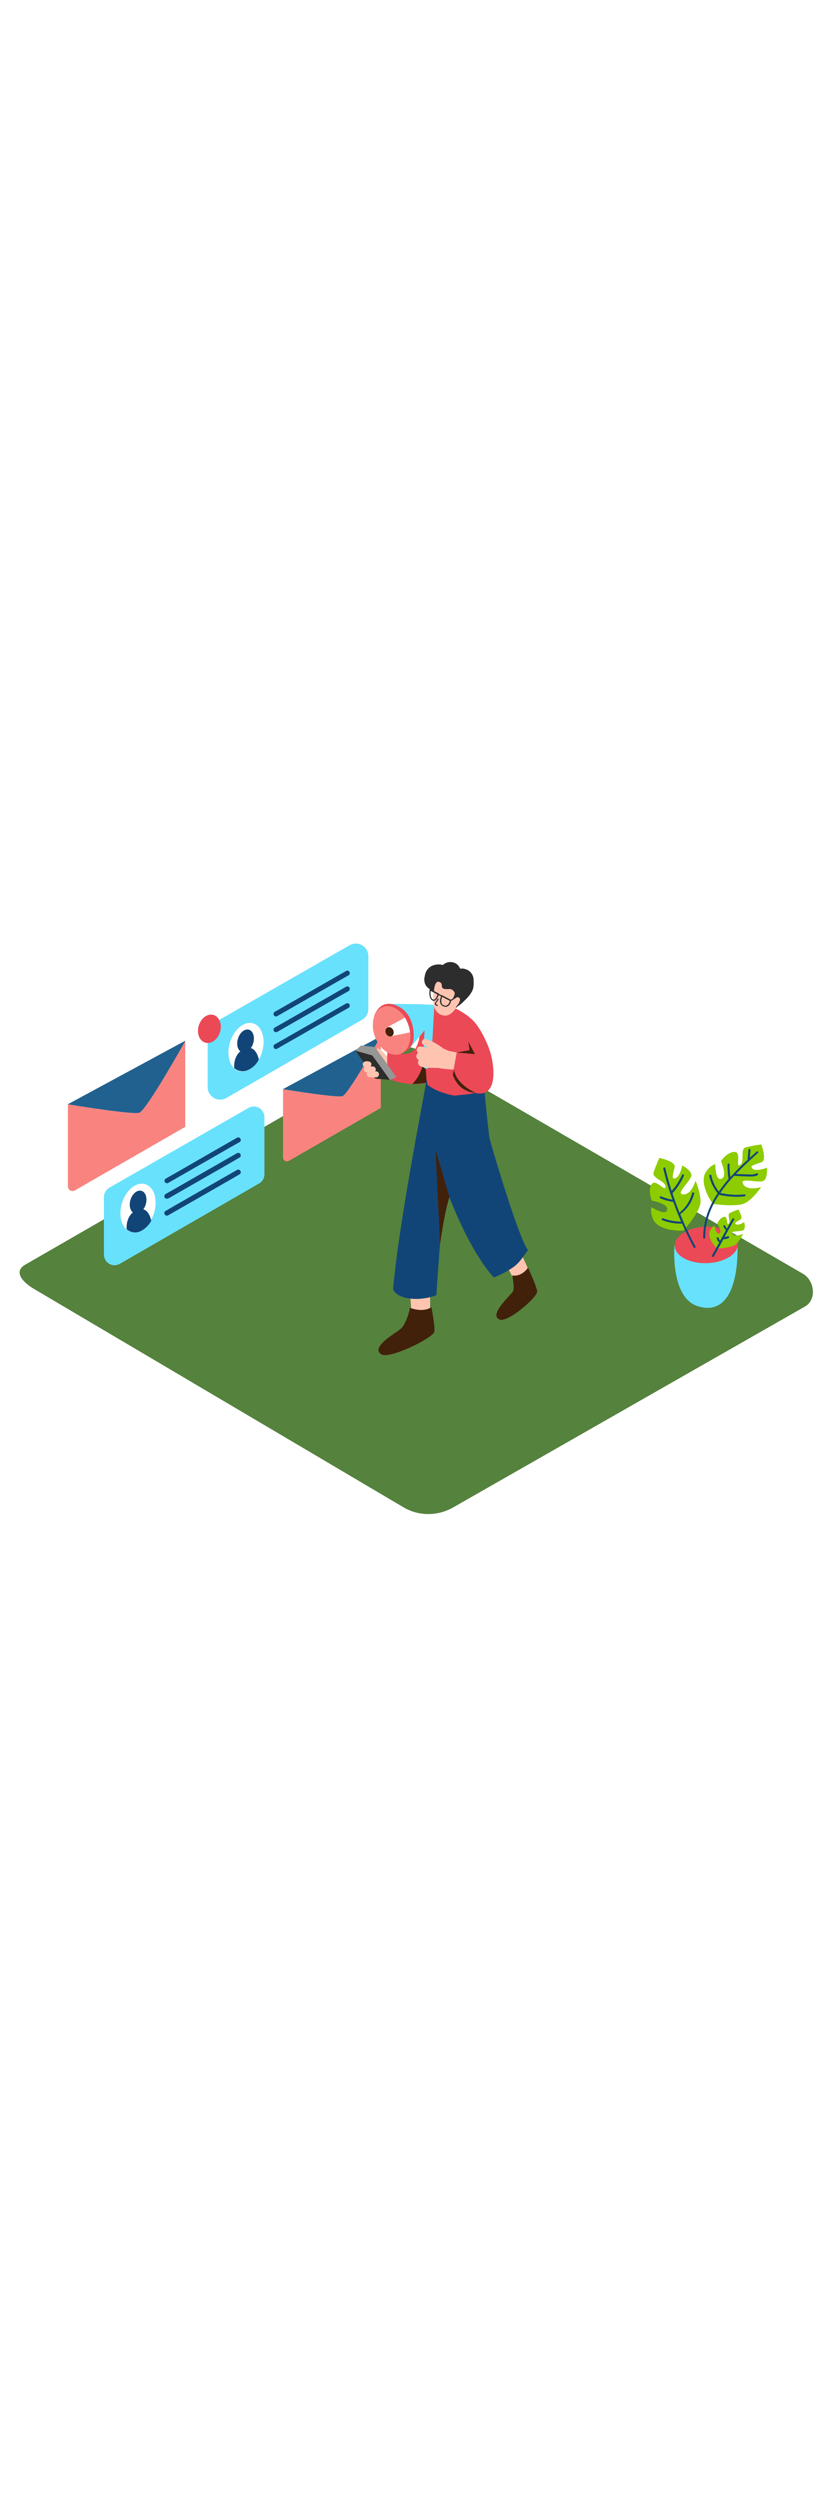 <svg version="1.1" id="Layer_1" xmlns="http://www.w3.org/2000/svg" xmlns:xlink="http://www.w3.org/1999/xlink" x="0px" y="0px" viewBox="0 0 500 500" style="width: 166px;" xml:space="preserve" data-imageid="marketing-5-11" imageName="Marketing 5" class="illustrations_image">
<style type="text/css">
	.st0_marketing-5-11{fill:#55823D;}
	.st1_marketing-5-11{fill:url(#SVGID_1_);}
	.st2_marketing-5-11{fill:url(#SVGID_00000136400606442678843580000010359749808987147946_);}
	.st3_marketing-5-11{fill:#68E1FD;}
	.st4_marketing-5-11{fill:#FFFFFF;}
	.st5_marketing-5-11{fill:#124577;}
	.st6_marketing-5-11{fill:#F9847F;}
	.st7_marketing-5-11{opacity:0.82;fill:#124577;enable-background:new    ;}
	.st8_marketing-5-11{fill:#EB4956;}
	.st9_marketing-5-11{fill:#FFC4B0;}
	.st10_marketing-5-11{fill:#42210B;}
	.st11_marketing-5-11{fill:#2D2D2D;}
	.st12_marketing-5-11{opacity:0.5;fill:#FFFFFF;enable-background:new    ;}
	.st13_marketing-5-11{fill:#8CCC00;}
</style>
<g id="background_marketing-5-11">
	<path class="st0_marketing-5-11" d="M243.6,405.3L21.1,273.8c-7.1-4-13.2-10.5-6.2-14.8l223.3-128.7c3.4-2.1,8.4-3.4,11.9-1.5l233.6,135.5&#10;&#9;&#9;c7.1,4.1,8.4,15.6,1.3,19.7l-211.9,121C263.9,410.3,252.7,410.4,243.6,405.3z"/>
	
		<linearGradient id="SVGID_1_-marketing-5-11" gradientUnits="userSpaceOnUse" x1="406.22" y1="222.28" x2="366.72" y2="193.78" gradientTransform="matrix(1 0 0 -1 0 502)">
		<stop offset="0" style="stop-color:#2D2D2D;stop-opacity:0.5"/>
		<stop offset="1" style="stop-color:#55823D;stop-opacity:0"/>
	</linearGradient>
	<polyline class="st1_marketing-5-11" points="431.2,283 371.8,317.2 347.4,300.9 416.3,260.5 &#9;"/>
	
		<linearGradient id="SVGID_00000113347551240424573280000012644556208251981973_-marketing-5-11" gradientUnits="userSpaceOnUse" x1="274.553" y1="212.086" x2="207.783" y2="163.906" gradientTransform="matrix(1 0 0 -1 0 502)">
		<stop offset="0" style="stop-color:#2D2D2D;stop-opacity:0.5"/>
		<stop offset="1" style="stop-color:#55823D;stop-opacity:0"/>
	</linearGradient>
	<polyline style="fill:url(#SVGID_00000113347551240424573280000012644556208251981973_);" points="313.3,287.6 203.4,347.2 &#10;&#9;&#9;180.1,332.5 254,292.1 &#9;"/>
</g>
<g id="messages_marketing-5-11">
	<path class="st3_marketing-5-11 targetColor" d="M65.8,212.5l83.9-48.1c3.1-1.8,7-0.7,8.7,2.3c0.6,1,0.9,2.1,0.9,3.2v34.5c0,2.3-1.2,4.4-3.2,5.5l-83.9,48.4&#10;&#9;&#9;c-3.1,1.8-7,0.7-8.7-2.3c-0.6-1-0.9-2.1-0.9-3.2v-34.7C62.6,215.8,63.8,213.7,65.8,212.5z" style="fill: rgb(104, 225, 253);"/>
	
		<ellipse transform="matrix(0.289 -0.957 0.957 0.289 -155.935 239.384)" class="st4_marketing-5-11" cx="83.2" cy="224.7" rx="15" ry="10.1"/>
	<path class="st5_marketing-5-11" d="M101.3,209.6l14.5-8.3L139,188l5.3-3c0.7-0.4,1-1.3,0.5-2.1c-0.4-0.7-1.3-1-2.1-0.5l-14.5,8.3L105.1,204&#10;&#9;&#9;l-5.3,3c-0.7,0.4-0.9,1.4-0.5,2.1C99.8,209.7,100.6,210,101.3,209.6L101.3,209.6z"/>
	<path class="st5_marketing-5-11" d="M101.3,219l14.5-8.3l23.2-13.3l5.3-3.1c0.7-0.4,1-1.3,0.5-2.1c-0.4-0.7-1.3-1-2.1-0.5l-14.5,8.3l-23.2,13.3&#10;&#9;&#9;l-5.3,3c-0.7,0.4-0.9,1.4-0.5,2.1c0.4,0.7,1.3,0.9,2,0.5V219z"/>
	<path class="st5_marketing-5-11" d="M101.3,229.1l14.5-8.3l23.2-13.3l5.3-3.1c0.7-0.4,1-1.3,0.5-2.1c-0.4-0.7-1.3-1-2.1-0.5l0,0l-14.5,8.3&#10;&#9;&#9;l-23.2,13.3l-5.3,3.1c-0.7,0.4-0.9,1.4-0.5,2.1C99.8,229.3,100.6,229.5,101.3,229.1L101.3,229.1z"/>
	
		<ellipse transform="matrix(0.289 -0.957 0.957 0.289 -152.441 236.878)" class="st5_marketing-5-11" cx="83.2" cy="221.1" rx="7.1" ry="4.8"/>
	<path class="st5_marketing-5-11" d="M91.1,232.4c0.1-0.2-1.5-7.3-5.9-7c-7.3,0.6-9.3,7.5-8.9,12.1c2.3,2,5.5,2.5,8.3,1.2&#10;&#9;&#9;C87.4,237.3,89.7,235.1,91.1,232.4z"/>
	<path class="st6_marketing-5-11" d="M170.5,153.1v41.2c0,1.3,1.1,2.3,2.4,2.3c0.4,0,0.8-0.1,1.1-0.3l55.4-31.9v-43.2L170.5,153.1z"/>
	<path class="st3_marketing-5-11 targetColor" d="M170.5,153.1c0,0,32.2,5.3,35.8,4.2s23.1-36.1,23.1-36.1L170.5,153.1z" style="fill: rgb(104, 225, 253);"/>
	<path class="st7_marketing-5-11" d="M170.5,153.1c0,0,32.2,5.3,35.8,4.2s23.1-36.1,23.1-36.1L170.5,153.1z"/>
	<path class="st6_marketing-5-11" d="M40.9,162.2v49.5c0,1.6,1.3,2.8,2.8,2.8c0.5,0,1-0.1,1.4-0.4l66.5-38.3v-51.9L40.9,162.2z"/>
	<path class="st3_marketing-5-11 targetColor" d="M40.9,162.2c0,0,38.7,6.4,43,5.1s27.8-43.4,27.8-43.4L40.9,162.2z" style="fill: rgb(104, 225, 253);"/>
	<path class="st7_marketing-5-11" d="M40.9,162.2c0,0,38.7,6.4,43,5.1s27.8-43.4,27.8-43.4L40.9,162.2z"/>
	<path class="st3_marketing-5-11 targetColor" d="M128.9,113.2l81.7-46.8c3.6-2.1,8.2-0.8,10.3,2.8c0.6,1.1,1,2.4,1,3.7v31.9c0,2.7-1.4,5.2-3.8,6.5l-81.7,47.1&#10;&#9;&#9;c-3.6,2.1-8.2,0.8-10.3-2.8c-0.7-1.1-1-2.4-1-3.8v-32.2C125.1,117,126.5,114.5,128.9,113.2z" style="fill: rgb(104, 225, 253);"/>
	
		<ellipse transform="matrix(0.289 -0.957 0.957 0.289 -16.93 232.728)" class="st4_marketing-5-11" cx="148.2" cy="127.8" rx="15" ry="10.1"/>
	<path class="st5_marketing-5-11" d="M167,109.1l14.5-8.3l23.2-13.3l5.3-3c0.7-0.4,0.9-1.4,0.5-2.1c-0.4-0.7-1.3-0.9-2-0.5L194,90.2l-23.2,13.3&#10;&#9;&#9;l-5.3,3c-0.7,0.4-1,1.3-0.5,2.1C165.4,109.3,166.3,109.5,167,109.1L167,109.1z"/>
	<path class="st5_marketing-5-11" d="M167,118.6l14.5-8.3l23.2-13.3l5.3-3c0.7-0.4,0.9-1.4,0.5-2.1c-0.4-0.7-1.3-0.9-2-0.5L194,99.7L170.8,113&#10;&#9;&#9;l-5.3,3c-0.7,0.4-1,1.3-0.5,2.1C165.4,118.7,166.3,119,167,118.6L167,118.6z"/>
	<path class="st5_marketing-5-11" d="M167,128.7l14.5-8.3l23.2-13.3l5.3-3c0.7-0.4,0.9-1.4,0.5-2.1c-0.4-0.7-1.3-0.9-2-0.5l-14.5,8.3l-23.2,13.3&#10;&#9;&#9;l-5.3,3c-0.7,0.4-1,1.3-0.5,2.1C165.4,128.9,166.3,129.1,167,128.7L167,128.7z"/>
	<ellipse transform="matrix(0.289 -0.957 0.957 0.289 -13.509 229.887)" class="st5_marketing-5-11" cx="148" cy="124" rx="7.1" ry="4.8"/>
	<path class="st5_marketing-5-11" d="M155.9,135.3c0.1-0.2-1.5-7.3-5.9-7c-7.3,0.6-9.3,7.5-8.9,12.1c2.3,2,5.5,2.5,8.3,1.2&#10;&#9;&#9;C152.2,140.3,154.5,138.1,155.9,135.3z"/>
	
		<ellipse transform="matrix(0.289 -0.957 0.957 0.289 -22.012 203.79)" class="st8_marketing-5-11" cx="126.2" cy="116.7" rx="8.7" ry="6.7"/>
</g>
<g id="character_marketing-5-11">
	<path class="st9_marketing-5-11" d="M235.9,135.4c-3-1.6-4.6-4.6-7.3-6.5l-0.2-0.1l-0.2-0.1c-1-0.2-2,0.4-2.2,1.4c-0.1,0.5,0,0.9,0.2,1.3&#10;&#9;&#9;c0.8,1.4,1.9,2.5,3.3,3.2c0.2,0.4,0.6,0.7,1.1,0.8c1.7,0.4,3.3,1,4.9,1.7c0.9,0.5,2,0.2,2.5-0.7c0.2-0.4,0.3-0.9,0.2-1.4&#10;&#9;&#9;C237.6,135.6,236.6,135.8,235.9,135.4z"/>
	<path class="st9_marketing-5-11" d="M236,140.7L236,140.7c-1.1-2.6-2-5.1-3-7.6c-0.6-0.6-1.2-1.3-1.9-2c-0.1,0-0.3,0-0.4,0c-0.9,0-1.7,0.8-1.7,1.7&#10;&#9;&#9;c0,0.2,0,0.3,0.1,0.5l0.2,0.6c-0.2,0.5-0.1,1,0.1,1.4c0.8,1.6,1.5,3.2,2.3,4.9c0.3,0.8,0.6,1.6,1.1,2.3l0.5,1&#10;&#9;&#9;c1,2.1,4.2,0.3,3.1-1.8L236,140.7z"/>
	<path class="st8_marketing-5-11" d="M257.5,105.9c-0.1,0.2-0.2,0.3-0.3,0.5c-0.4,0.9-1,1.8-1.5,2.7c-0.6,2.2-1.2,4.3-1.8,6.5&#10;&#9;&#9;c-1.2,4.2-1.1,9-3.5,12.8c-2.9,4.6-9.1,3.8-13.4,2.1c-1.1-0.4-2.3-1-3.5-1.6l0,0c-0.4,6.2-0.6,12.8,1.9,18.6&#10;&#9;&#9;c5.1,1.8,10.6,2.7,16,2.5c6.3-0.2,14.9-2.1,17.3-8.8L257.5,105.9z"/>
	<path class="st10_marketing-5-11" d="M256.8,117.5c-1.1,8.4,0,17.3-3.5,25.2c-1.1,2.5-2.7,4.9-4.5,6.9l-0.3,0.4c7.5-0.2,10.3-1.3,10.3-1.3&#10;&#9;&#9;l-1.2-36.9c-0.2,0.7-0.7,2.2-1.3,4.3C256.8,116.5,256.9,117,256.8,117.5z"/>
	<polygon class="st11_marketing-5-11" points="214.1,129.9 226.1,146.8 234.9,147.5 222.9,129.5 &#9;"/>
	<polygon class="st11_marketing-5-11" points="217.5,126.8 225.8,127.7 238.9,145.9 234.9,147.5 224.3,132.8 214.1,129.9 &#9;"/>
	<polygon class="st12_marketing-5-11" points="217.5,126.8 225.8,127.7 238.9,145.9 234.9,147.5 224.3,132.8 214.1,129.9 &#9;"/>
	<path class="st9_marketing-5-11" d="M226.6,142.4h-0.6c0.6-0.8,0.5-1.9-0.3-2.6c-0.3-0.3-0.7-0.4-1.1-0.4h-1.4c0.6-0.6,0.7-1.5,0.3-2.2&#10;&#9;&#9;c-0.8-1.2-4-1.3-4.7,0c-0.5,0.9-0.2,2,0.6,2.5c0.1,0.1,0.3,0.1,0.4,0.2c-0.7,0.7-0.8,1.9-0.1,2.6c0.3,0.3,0.8,0.5,1.3,0.6h0.3&#10;&#9;&#9;c-0.6,0.8-0.4,1.9,0.4,2.5c0.3,0.2,0.7,0.3,1.1,0.3c1.3,0.1,2.5,0.1,3.8,0.1c1-0.1,1.8-1,1.7-2&#10;&#9;&#9;C228.2,143.1,227.5,142.3,226.6,142.4L226.6,142.4z"/>
	<path class="st9_marketing-5-11" d="M246.9,276.6c0.6,4.8,1.1,9.7,0.4,14.5c-0.2,1-0.3,2.2-0.5,3.3l12.3-2.1v-15.7H246.9z"/>
	<path class="st10_marketing-5-11" d="M247,284.8c-0.8,4.3-3.1,10.4-5.4,12.5c-2.8,2.6-18.6,11-12,15.5c4.9,3.3,31.3-9.9,32-13.5&#10;&#9;&#9;c0.5-2.6-0.9-10.6-1.7-14.8C256,286.8,251.2,286.4,247,284.8z"/>
	<path class="st5_marketing-5-11" d="M262.9,277.2c0.8-14,2.8-39.5,3.1-40.8c0.4-1.8,7.3-28.4,7.3-28.4c-1.9-9-3.6-18-4.8-27.1&#10;&#9;&#9;c-2.1-0.2,2.6-24.5,0.6-24.9c-4.3-0.9-8.2-6.8-12.1-8.6c-4.1,22.9-17.2,90.4-20.2,126.4C239.7,280.1,253.4,281,262.9,277.2z"/>
	<path class="st9_marketing-5-11" d="M302.6,256c3.1,3.4,6.5,11.3,8.7,15.2c0.5,0.9,1,1.8,1.5,2.7l8-6.5l-8-18L302.6,256z"/>
	<path class="st10_marketing-5-11" d="M318.1,260.6c-2.3,3.3-5.9,5.4-9.5,4.7c0.4,2.7,1.5,7.9,0.3,9.8c-1.8,2.7-14.7,14-7.9,16.8&#10;&#9;&#9;c5,2,22.9-13.7,22.6-16.9C323.5,272.7,319.7,264.2,318.1,260.6z"/>
	<path class="st5_marketing-5-11" d="M297.1,266.2c0.2,0.2,0.5,0.3,0.7,0.2c4.2-1.6,8.2-3.8,11.9-6.4c3.7-2.9,5.4-6,8.3-9.9l-1.5-2.6&#10;&#9;&#9;c-7-14.2-20.9-61.7-21.6-64.9c-0.8-3.9-4-38.5-4-38.5l-31.7-5.7c0,0,1.1,30.2,3.6,57c1.2,4.7,2.7,9.3,4.4,13.9&#10;&#9;&#9;C274.4,228,283.5,250.3,297.1,266.2L297.1,266.2z"/>
	<path class="st8_marketing-5-11" d="M292,153.4c-0.3-17.6-1.8-32.2-4.5-38c-3-6.5-13.9-11.5-18.2-13.3c-1.3,0-2.7,0.1-4,0.3&#10;&#9;&#9;c-0.5,0.1-1.1,0.2-1.6,0.3l-1.2,0.2c-0.6,0.1-1.2,0.3-1.8,0.6c-0.8,0.4-1.6,0.9-2.4,1.4c-0.1,0.1-0.3,0.1-0.4,0.1&#10;&#9;&#9;c-0.7,0.5-1.3,1.1-1.8,1.8c0,0.1-0.1,0.1-0.2,0.2c-0.4,1.7-0.7,3.4-0.7,5.2c-0.2,5,0,10.1,0.3,15.1c0.4,6.7,1,13.3,1.4,20&#10;&#9;&#9;c0.2,1.1,0.5,2.1,0.7,3.2c4.7,3.8,11.7,5.7,16,6.5C280.7,156.2,285.5,156.3,292,153.4z"/>
	<path class="st9_marketing-5-11" d="M263.9,107.2c0.9,0.8,2,1.3,3.2,1.5c3.8,0.8,6.6-2.9,8.5-5.6c2.2-3,4.2-6.8,4.8-10.5c0.1-0.6,0.1-1.3,0.1-1.9&#10;&#9;&#9;c-0.8-4.6-15.9-10.2-18.1-1.8C261.2,93.9,259.3,103.3,263.9,107.2z"/>
	<path class="st11_marketing-5-11" d="M285.3,87.3c0-1.9-0.8-3.7-2.2-5c-1.6-1.4-3.7-2.1-5.9-1.8c-0.6-1.4-1.6-2.6-2.9-3.3&#10;&#9;&#9;c-2.5-1.2-5.5-0.8-7.5,1.1c-2.2-0.6-4.5-0.4-6.6,0.5c-2.2,1.1-3.7,3.1-4.2,5.5c-0.1,0.3-0.1,0.7-0.2,1.1c-0.2,0.6-0.2,1.2-0.2,1.9&#10;&#9;&#9;c0.1,4.4,3.7,6,5.9,6.6c0-2.3,1-6.8,3.5-5.2c0.1,0,0.3,0.1,0.4,0.2c1.5,1.1-0.2,3.2,2.2,3.8s4-0.9,5.9,1.6s-3.4,4.2,1.2,9&#10;&#9;&#9;c0,0.3,0,0.6,0,0.9c0-0.3,2.4-1.9,2.7-2.2c1-0.8,1.9-1.7,2.9-2.7c1.6-1.5,3-3.2,4.1-5.2C285.5,91.9,285.4,89.6,285.3,87.3z"/>
	<path class="st9_marketing-5-11" d="M273.8,104.2c1.5-1,2.6-2.6,3.2-4.3c0.5-1.5-0.6-2.5-1.9-2.1c-2,0.8-3.4,2.5-3.8,4.6c-0.1,0.4,0,0.8,0.2,1.2"/>
	<path class="st11_marketing-5-11" d="M261.4,99.9c-0.4,0-0.7-0.1-1-0.3c-2.5-1.6-1.6-6.2-1.6-6.4l0.1-0.5l0.5,0.2c1.7,0.9,4.5,2.4,4.8,2.5l0.3,0.1&#10;&#9;&#9;l-0.1,0.3c-0.1,0.3-0.8,3.2-2.4,3.9C261.8,99.8,261.6,99.9,261.4,99.9z M259.4,93.9c-0.1,1.2-0.3,4.1,1.3,5.1&#10;&#9;&#9;c0.3,0.2,0.7,0.3,1,0.1c0.9-0.4,1.6-2.1,1.8-3.1C262.6,95.6,260.4,94.4,259.4,93.9L259.4,93.9z"/>
	<path class="st11_marketing-5-11" d="M268.4,103.5c-0.4,0-0.9-0.1-1.3-0.3c-0.8-0.3-1.5-0.9-1.8-1.8c-0.8-2,0.6-4.6,0.6-4.7l0.2-0.3l5.7,3v0.3&#10;&#9;&#9;c0,0.1-0.4,2.6-2.1,3.5C269.3,103.4,268.9,103.5,268.4,103.5z M266.4,97.5c-0.6,1.2-0.7,2.5-0.4,3.8c0.2,0.6,0.8,1.1,1.4,1.3&#10;&#9;&#9;c0.6,0.3,1.3,0.3,1.9,0c0.9-0.7,1.5-1.6,1.7-2.7L266.4,97.5z"/>
	<path class="st11_marketing-5-11" d="M274.3,97.5l-2.9,1.9c-0.4,0.2,0,0.8,0.4,0.5l2.9-1.8C275,97.8,274.6,97.3,274.3,97.5z"/>
	<path class="st11_marketing-5-11" d="M263.5,102.3c-0.4-0.1-1-0.3-0.9-0.8c0.1-0.3,0.3-0.6,0.5-0.8c0.3-0.5,0.7-1,1.1-1.6c0.1-0.2,0.1-0.4-0.1-0.5&#10;&#9;&#9;c-0.1-0.1-0.3-0.1-0.4,0.1c-0.4,0.5-0.7,1-1.1,1.6c-0.3,0.4-0.6,0.8-0.7,1.3c-0.1,0.8,1,1.3,1.6,1.4&#10;&#9;&#9;C263.8,103,263.9,102.4,263.5,102.3z"/>
	<path class="st11_marketing-5-11" d="M266.5,96.7c-0.9-0.3-1.8-0.8-2.7-1.2c-0.4-0.2-0.6,0.4-0.3,0.6c0.9,0.5,1.8,0.9,2.7,1.2&#10;&#9;&#9;C266.7,97.4,266.9,96.8,266.5,96.7z"/>
	<path class="st10_marketing-5-11" d="M270.7,218.1c0,0-5.3-18.6-8.3-28.2l2.7,56.5C265.1,246.4,268.1,225.4,270.7,218.1z"/>
	<path class="st3_marketing-5-11 targetColor" d="M233.1,101.8c0,0,25.2-0.2,26.7,0.7s2.1,3.5,1.2,7.2s-13.6,17.9-13.6,17.9" style="fill: rgb(104, 225, 253);"/>
	<path class="st8_marketing-5-11" d="M225.3,109.4c0.1-0.2,3.3-11.8,14.6-6.2c10.2,5.1,9.8,18.4,8.9,21.7c-0.7,2.6-3.6,6.1-9,7.1"/>
	
		<ellipse transform="matrix(0.939 -0.345 0.345 0.939 -26.091 88.654)" class="st6_marketing-5-11" cx="235.8" cy="117.6" rx="10.7" ry="15.1"/>
	<path class="st4_marketing-5-11" d="M247,118.9l-11.5,2.3l-2.2-5.4L244,110C244,110,246.6,114.7,247,118.9z"/>
	
		<ellipse transform="matrix(0.916 -0.402 0.402 0.916 -27.838 104.322)" class="st10_marketing-5-11" cx="234.6" cy="118.5" rx="2.4" ry="2.9"/>
	<path class="st3_marketing-5-11 targetColor" d="M259.7,137.8l1.9-34.3c0-0.6-0.4-1.2-1.1-1.2l-2.7-0.2c-0.6,0-1.2,0.4-1.2,1.1l-2,35.1&#10;&#9;&#9;c-0.1,1.2,0.8,2.3,2.1,2.5c0.6,0,1.1-0.1,1.6-0.5h0.1C259.2,139.7,259.7,138.8,259.7,137.8z" style="fill: rgb(104, 225, 253);"/>
	<path class="st9_marketing-5-11" d="M255.5,139.9c2.8,0.3,5.6,0.5,8.4,0.4c3.2,0.6,6.4,0.9,9.6,1c0.8-3.4,1.3-6.8,1.7-10.3c-1.7-0.3-3.4-0.7-5.1-1&#10;&#9;&#9;c-1.2-0.6-2.4-1.2-3.6-1.7c-0.1-0.2-0.3-0.5-0.6-0.6c-3-2-6-3.9-9.6-4.8c-1.7-0.4-3,2.2-1.5,3.2c1.1,0.7,2.1,1.4,3.2,2.1&#10;&#9;&#9;c-1.6-0.3-3.2-0.6-4.8-0.8c-1-0.1-1.9,0.5-2.1,1.5c-0.2,0.9,0.1,1.9,0.9,2.4c-0.9,0.4-1.4,1.4-1.2,2.4c0.2,0.8,0.8,1.5,1.5,1.9&#10;&#9;&#9;c-0.5,0.6-0.6,1.4-0.4,2.1C252.4,139.3,254,139.7,255.5,139.9z"/>
	<path class="st8_marketing-5-11" d="M284.3,111.2c3.9,3.1,9.3,13.2,11.4,20.9s3.5,22.6-5.6,23.6s-17.4-11.2-17.4-11.2l2.4-13.4L284.3,111.2z"/>
	<polygon class="st10_marketing-5-11" points="275.2,131 286.1,132 282.1,124.5 282.9,129.6 &#9;"/>
	<path class="st10_marketing-5-11" d="M273.5,141.3l-0.7,3.1c0,0,2.7,10.3,13.7,10.9C286.5,155.3,274.8,150.4,273.5,141.3z"/>
</g>
<g id="plant_marketing-5-11">
	<path class="st3_marketing-5-11 targetColor" d="M406.3,247.4c0,0-2.6,31,13.9,36.4s24.7-10.4,24.1-37.6" style="fill: rgb(104, 225, 253);"/>
	
		<ellipse transform="matrix(1 -3.175965e-02 3.175965e-02 1 -7.625 13.632)" class="st8_marketing-5-11" cx="425.3" cy="246.8" rx="19" ry="11"/>
	<path class="st13_marketing-5-11" d="M429.4,222.2c0,0-7.8-10.5-4.8-18.1c0,0,2.5-4.9,6.3-5.8c0,0-0.1,10.2,3.7,8.8s-0.3-10.7-0.3-10.7&#10;&#9;&#9;s3.8-5.5,8.2-5.5s0.3,9.6,3.3,7.9s-0.1-9.6,3.3-10.6c3.1-0.8,6.3-1.4,9.5-1.8c0,0,3.5,9.2,0.3,10.6s-7.9,2-5.6,4s8.7-0.6,8.7-0.6&#10;&#9;&#9;s0.6,5.2-1.6,7.6s-15.2-2.3-12.8,2.2s10.9,1.9,10.9,1.9s-4.2,6.4-9.2,9.4S429.4,222.2,429.4,222.2z"/>
	<path class="st13_marketing-5-11" d="M432,249.1c0,0-5.6-5.1-4.6-9.8c0,0,0.9-3,3-3.9c0,0,1.1,5.8,3,4.6s-1.3-6-1.3-6s1.6-3.6,4.1-4&#10;&#9;&#9;s1.2,5.4,2.7,4.1s-1.1-5.4,0.7-6.4c1.7-0.8,3.4-1.5,5.2-2.1c0,0,3,4.9,1.3,6s-4.3,2-2.7,2.9s4.9-1.3,4.9-1.3s0.9,2.9-0.1,4.5&#10;&#9;&#9;s-8.9,0.3-7,2.6s6.4-0.1,6.4-0.1c-1,2.4-2.4,4.5-4.2,6.3C440.7,248.9,432,249.1,432,249.1z"/>
	<path class="st13_marketing-5-11" d="M411.8,238.3c0,0-13.1,0.9-17.8-5.7c0,0-2.7-4.8-1.5-8.4c0,0,8.6,5.5,9.4,1.6s-9.2-5.5-9.2-5.5&#10;&#9;&#9;s-2.6-6.2-0.2-9.9s8.2,4.9,8.4,1.5s-8.1-5-7.2-8.5c1-3.1,2.2-6,3.5-8.9c0,0,9.7,2,9.2,5.4s-2.5,7.8,0.4,6.9s4.2-7.7,4.2-7.7&#10;&#9;&#9;s4.7,2.3,5.5,5.4s-10.1,11.6-5,12s7.5-8.2,7.5-8.2s3.1,7,3,12.8S411.8,238.3,411.8,238.3z"/>
	<path class="st5_marketing-5-11" d="M455.8,190.7c-1.3,1.2-2.7,2.5-4.1,3.7c0.1-1.5,0.2-3,0.4-4.5c0.1-0.8-1.1-1.1-1.2-0.3c-0.2,2-0.4,4-0.5,6&#10;&#9;&#9;c-3.6,3.3-7.1,6.8-10.4,10.5c-0.4-2.5-0.5-5-0.5-7.6c0-0.8-1.2-0.8-1.2,0c-0.1,2.9,0.1,5.8,0.6,8.7c-2.1,2.4-4,4.9-5.9,7.6&#10;&#9;&#9;c-2.2-2.9-3.8-6.2-4.5-9.8c-0.2-0.8-1.4-0.4-1.2,0.4c0.8,3.8,2.5,7.3,4.9,10.3c0,0,0.1,0.1,0.1,0.1c-5.2,7.9-8.7,16.6-8.7,26.7&#10;&#9;&#9;c0,0.8,1.2,0.8,1.2,0c0-9.7,3.3-18.1,8.3-25.8c5,1.2,10.2,1.5,15.4,1c0.8-0.1,0.8-1.3,0-1.2c-4.9,0.5-9.8,0.2-14.6-0.9&#10;&#9;&#9;c2.5-3.6,5.3-7.1,8.3-10.3h0.1c2.9,0.2,5.8,0.3,8.7,0.4c1.9,0,3.7,0.1,5.4-0.8c0.7-0.4,0-1.4-0.7-1.1c-2,1.1-4.8,0.6-6.9,0.6&#10;&#9;&#9;c-1.8-0.1-3.7-0.1-5.5-0.2c4.3-4.5,8.9-8.7,13.3-12.7C457.3,191,456.4,190.2,455.8,190.7z"/>
	<path class="st5_marketing-5-11" d="M418.2,216c0.1-0.3-0.1-0.7-0.5-0.7c-0.3-0.1-0.7,0.1-0.8,0.5c-1.2,4.6-3.8,8.7-7.6,11.7&#10;&#9;&#9;c-1.5-3.8-2.9-7.7-4.2-11.7c2.9-3.1,5.2-6.6,6.9-10.5c0.3-0.7-0.8-1.3-1.1-0.6c-1.6,3.5-3.7,6.8-6.3,9.7c-1.4-4.5-2.7-9.1-3.8-13.7&#10;&#9;&#9;c-0.2-0.8-1.4-0.4-1.2,0.4c1.5,6.3,3.3,12.5,5.5,18.6c-2.3-0.4-4.6-1.1-6.8-2c-0.7-0.3-1.3,0.8-0.6,1.1c2.5,1.1,5.2,1.9,7.9,2.2&#10;&#9;&#9;l0,0c1.4,4,3,8,4.7,11.9c-3.7,0-7.4-0.7-10.8-2c-0.7-0.3-1.3,0.8-0.6,1.1c3.8,1.5,7.9,2.2,12,2.1c2.1,4.9,4.5,9.7,7,14.4&#10;&#9;&#9;c0.4,0.7,1.4,0,1-0.7c-3.4-6.3-6.4-12.7-9.1-19.4l0,0C414,225.4,416.9,221,418.2,216z"/>
	<path class="st5_marketing-5-11" d="M441.1,231.3l-3.2,5.8c-0.4-0.5-0.8-1.1-1.1-1.8c-0.4-0.7-1.4,0-1,0.6c0.4,0.8,0.9,1.5,1.5,2.2h0&#10;&#9;&#9;c-1.2,2.1-2.3,4.2-3.5,6.3c-0.4-0.4-0.7-0.9-0.8-1.5c-0.1-0.8-1.4-0.8-1.2,0c0.1,1,0.7,1.9,1.5,2.5c-1.5,2.6-2.9,5.3-4.4,7.9&#10;&#9;&#9;c-0.2,0.3,0,0.7,0.3,0.8c0.3,0.1,0.6,0,0.8-0.2l5.8-10.4c1,0,2-0.2,3-0.6c0.8-0.3,0.4-1.5-0.4-1.2c-0.6,0.2-1.3,0.4-1.9,0.4&#10;&#9;&#9;l5.8-10.5c0.1-0.3-0.1-0.7-0.5-0.7C441.5,231,441.3,231.1,441.1,231.3z"/>
</g>
</svg>